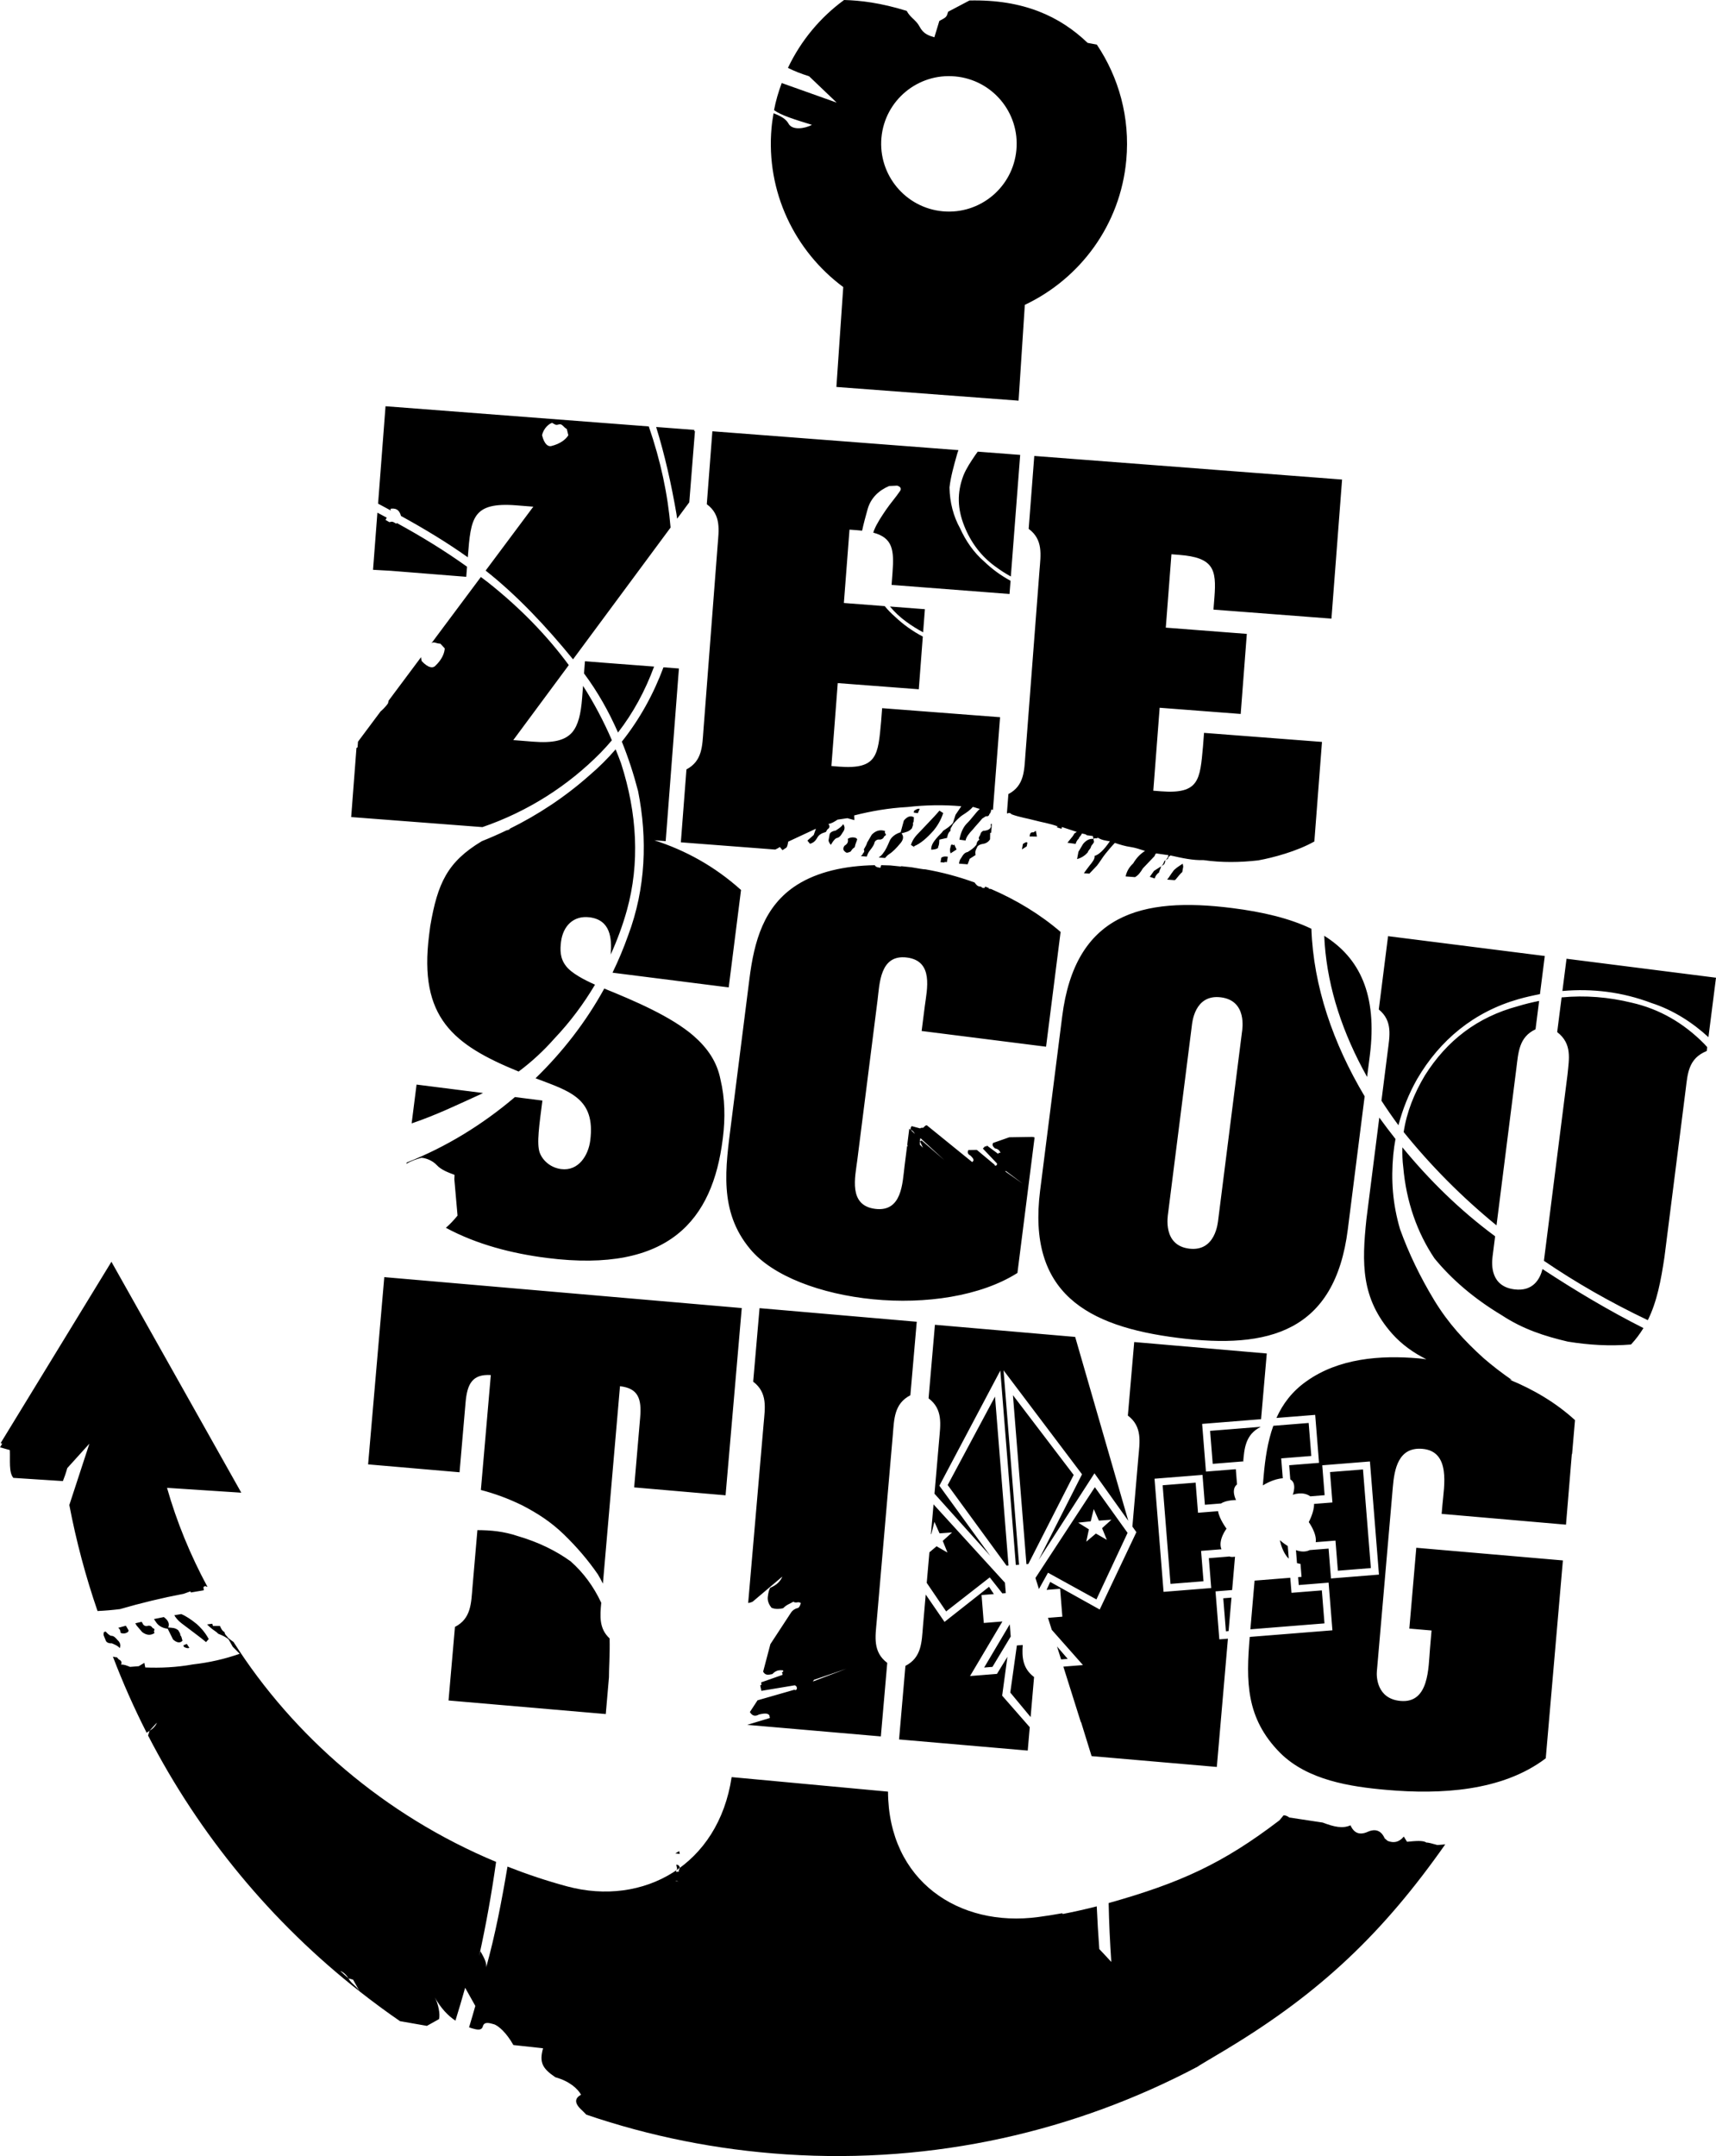<?xml version="1.0" encoding="utf-8"?>
<!DOCTYPE svg PUBLIC "-//W3C//DTD SVG 1.1//EN" "http://www.w3.org/Graphics/SVG/1.1/DTD/svg11.dtd">
<svg version="1.1" id="Layer_1" xmlns="http://www.w3.org/2000/svg" xmlns:xlink="http://www.w3.org/1999/xlink" x="0px" y="0px"
	 width="584.881px" height="734.632px" viewBox="0 0 584.881 734.632" enable-background="new 0 0 584.881 734.632"
	 xml:space="preserve">
<path d="M284.817,283c-1.116,0.164-1.938,0.682-2.047,1.305c-0.109,0.62-0.223,1.239-0.337,1.867
	c-0.121,0.622,0.464,1.333,0.762,1.694c0.522-0.878,1.047-1.762,1.853-2.285c1.114-0.161,1.633-1.044,2.155-1.926
	c0.931-1.141,0.75-2.126,0.161-2.845C286.846,281.698,286.032,282.214,284.817,283z M325.259,287.76
	c-0.402,0.259-0.402,0.259-0.402,0.259c-0.292-0.356-0.292-0.356-0.7-0.103c-0.11,0.625-0.64,1.507-0.164,2.848l2.039-1.311
	L325.259,287.76z M293.4,291.706l2.051,0.156c0.173-0.624,0.464-1.377,1.058-2.112c0.928-1.141,1.448-2.034,1.563-2.642
	c0.109-0.622,0.931-1.147,1.621-1.048c0.705,0.099,1.523-0.424,1.633-1.049c0.413-0.259,0.816-0.518,0.52-0.879
	c-0.292-0.358-0.292-0.358-0.174-0.982c-1.699-0.56-3.219-0.133-4.552,1.27c-0.517,0.885-1.039,1.767-1.555,2.653
	c-0.121,0.617-0.64,1.499-1.157,2.38c0.29,0.354,0.178,0.984-0.23,1.241C294.108,291.089,293.752,291.432,293.4,291.706z
	 M332.788,287.866c-0.928,1.144-1.744,1.667-2.969,2.447c-1.1,0.165-1.624,1.049-2.144,1.928c-0.628,0.773-0.751,1.468-0.802,2.028
	l2.937,0.226c0.179-0.593,0.567-1.32,0.667-1.861l2.036-1.301c-0.182-0.987-0.07-1.606,0.454-2.485
	c0.115-0.621,0.93-1.142,2.039-1.308c1.097-0.162,1.913-0.689,2.438-1.566l0.046-2.227c0.104,0.016,0.229,0.01,0.348,0.013
	l0.238-3.124l-0.416,0.268c0.47,1.343-0.756,2.125-2.562,2.188c-0.404,0.26-0.814,0.521-0.928,1.145
	c-0.122,0.619-0.934,1.143-0.339,1.862C333.012,286.622,332.897,287.245,332.788,287.866z M311.557,276.256
	c-0.107,0.623-0.107,0.623-0.107,0.623l1.393,0.198l0.634-1.499C312.776,275.477,312.371,275.738,311.557,276.256z M308.071,279.592
	l-1.091,3.987c-1.513,0.424-3.146,1.471-3.78,2.98c-0.636,1.499-1.268,3.003-2.197,4.145c-0.282,0.483-0.797,0.945-1.518,1.468
	l2.174,0.168c0.418-0.508,0.881-0.978,1.442-1.342c1.224-0.774,2.559-2.188,3.491-3.327c1.34-1.401,1.558-2.647,0.677-3.724
	c1.527-0.428,2.625-0.589,3.558-1.732c0.112-0.623,0.521-0.885,0.336-1.866c0.408-0.264,0.229-1.245,0.341-1.871
	C310.222,277.667,309.003,278.453,308.071,279.592z M348.655,287.557c0,0-0.106,0.625-0.337,1.862l1.622-1.042l0.235-1.242
	C349.872,286.775,349.469,287.034,348.655,287.557z M343.739,533.429l-4.598-57.566l-16.133,30.129l20.075,27.486L343.739,533.429z
	 M316.773,528.927l-0.905,10.398l6.618,9.732l14.859-11.594l4.294,5.449l1.171-0.094l-0.282-3.545l-24.34-26.689l-0.879,10.131
	l0.137-0.016l1.036-4.168l1.752,3.922l4.281-0.309l-3.191,2.881l1.613,3.973l-3.717-2.137L316.773,528.927z M402.963,297.14
	l0.334-1.862l-0.176-0.984c-1.636,1.045-2.85,1.832-3.379,2.714c-0.687,0.844-1.209,1.886-1.937,2.693l2.56,0.197
	c0.109-0.073,0.21-0.132,0.323-0.207C401.622,298.545,402.555,297.405,402.963,297.14z M352.26,283.604
	c-0.708-0.099-1.107,0.163-1.229,0.783l-0.116,0.618l2.51,0.041l-0.354-1.965C352.671,283.342,352.671,283.342,352.26,283.604z
	 M318.238,282.941c0.935-1.141,2.372-3.171,3.242-5.91l-1.288-0.826c-0.93,1.145-2.269,2.55-3.603,3.955
	c-1.332,1.402-2.672,2.807-4.003,4.212c-1.329,1.405-1.976,2.91-2.092,3.533l1.288,0.819l-0.293-0.359
	C313.822,287.412,315.978,285.489,318.238,282.941z M322.726,293.771l0.333-1.867c-0.7-0.088-1.392-0.198-2.216,0.326
	c-0.092,0.522-0.183,1.038-0.279,1.554l1.32,0.103c0.046-0.07,0.082-0.133,0.135-0.208L322.726,293.771z M421.626,505.779
	l-0.414-5.18l-10.176,0.814l-1.3-16.25l20.084-1.605l1.948-22.385l-45.183-3.904l-2.165,25.051c4.988,3.766,4.046,9,3.576,14.27
	l-2.033,23.549l1.362,1.914l-12.5,26.355l-16.873-9.402l-1.238,2.707l4.618-0.367l0.76,9.508l-4.894,0.389l1.283,4.08l10.635,12.014
	l-6.68,0.535l5.974,18.963c0.009-0.059,0.021-0.113,0.03-0.168l3.616,11.693l42.684,3.691l3.784-43.705l-2.927,0.232l-1.302-16.348
	l5.663-0.457l0.982-11.359c-0.741,0.129-1.472,0.127-2.143-0.121l0.001,0.074l-6.777,0.543l0.814,10.182l-16.248,1.297
	l-3.081-38.547l16.356-1.305l0.811,10.18l5.528-0.443c1.764-1.199,5.086-1.16,5.086-1.16S419.42,507.519,421.626,505.779z
	 M415.166,514.896l-6.835,0.547l-0.816-10.268l-11.24,0.896l2.684,33.604l11.243-0.896l-0.827-10.346l6.944-0.553
	c-1.275-3.121,1.726-7.021,1.726-7.021S415.533,517.486,415.166,514.896z M287.802,288.203c-0.517,0.878-0.631,1.504,0.662,2.32
	c0.695,0.1,1.509-0.418,1.509-0.418c0.525-0.886,0.928-1.147,1.336-1.405c0.23-1.244,0.754-2.127,0.859-2.749l-0.292-0.362
	c-0.993-0.456-2.097-0.294-2.911,0.225C289.138,286.797,289.025,287.418,287.802,288.203z M418.753,555.748l0.984-11.396
	l-2.801,0.229l0.9,11.242L418.753,555.748z M304.314,488.845c0.448-5.271,0.42-10.59,5.974-13.436l2.176-25.049l-53.579-4.633
	l-2.171,25.051c4.987,3.752,4.021,8.992,3.569,14.266l-5.279,61.145c0.576-0.086,1.108-0.221,1.594-0.5l10.045-8.502
	c-0.649,1.613-1.867,2.854-4.129,3.822c-0.372,0.568-0.646,1.613-0.825,3.119c-0.174,1.521,0.595,2.836,1.267,3.684
	c1.61,0.646,3.023,0.354,3.969,0.156c1.218-1.242,2.164-1.438,3.479-2.209c0.571,0.375,1.045,0.273,1.518,0.184
	c0,0,0.471-0.105,1.04,0.27c-0.273,1.047-0.646,1.613-1.12,1.713c-0.943,0.197-1.788,0.865-2.162,1.434l-7.1,10.848l-2.472,9.383
	c0.766,1.312,1.712,1.115,3.129,0.82c1.217-1.238,2.163-1.432,3.677-1.256c0.099,0.469,0.099,0.469-0.373,0.561
	c0,0,0.099,0.477,0.196,0.949l-6.884,2.424c-0.469,0.102-0.469,0.102-0.372,0.57c0.099,0.475,0.099,0.475-0.375,0.57
	c0,0,0,0,0.101,0.473c0,0,0.098,0.471,0.293,1.418l11.43-1.896c0.567,0.379,0.567,0.379,0.668,0.848
	c0.099,0.473-0.274,1.049-0.847,0.67l-12.551,3.604l-2.612,3.992c0.77,1.316,1.812,1.596,3.129,0.828
	c1.415-0.301,2.832-0.594,3.502,0.25l0.195,0.951l-7.746,2.34l45.561,3.941l2.179-25.051c-5.007-3.768-4.041-8.992-3.589-14.264
	L304.314,488.845z M277.067,572.939l0.372-0.568l11.034-3.781L277.067,572.939z M361.665,565.408l2.252-0.182l-3.645-4.232
	L361.665,565.408z M338.27,567.951l6.223-10.342l-0.326-4.154l-8.728,14.725L338.27,567.951z M472.969,358.364l-2.115,16.672
	c1.812,2.807,3.748,5.598,5.795,8.371c1.385-5.351,3.489-10.664,6.347-15.713c7.808-13.369,19.41-22.926,34.542-27.246
	c2.446-0.703,4.898-1.244,7.341-1.72l1.644-12.993l-53.416-6.76l-3.159,24.982C474.784,347.907,473.627,353.105,472.969,358.364z
	 M485.681,366.396c-3.706,6.184-6.246,12.607-7.254,19.33c9.275,11.486,19.772,22.09,31.642,31.797l6.779-53.595
	c0.668-5.262,0.84-10.577,6.52-13.206l1.229-9.678c-2.403,0.477-4.801,1.051-7.232,1.796
	C503.574,346.522,493.18,354.5,485.681,366.396z M216.146,506.798l31.156,2.695l5.518-63.797l-121.84-10.543l-5.516,63.803
	l31.166,2.691l2.051-23.736c0.546-6.436,2.344-9.768,8.61-9.387l-3.39,39.156c4.731,1.221,9.424,2.955,14.074,5.225
	c5.148,2.672,9.717,5.572,14.176,9.883c4.455,4.309,8.33,8.854,11.623,13.635c0.635,1.059,1.196,2.113,1.72,3.168l5.823-67.268
	c6.248,0.715,7.43,4.312,6.87,10.738L216.146,506.798z M140.303,382.777c8.221-2.771,16.012-6.531,23.327-9.854
	c0.343-0.158,0.68-0.336,1.02-0.5l-22.67-2.877L140.303,382.777z M138.561,396.531c1.69-1.051,3.359-1.549,5.033-2.037
	c1.539,0.062,3.815,0.914,5.295,2.51c1.479,1.594,3.762,2.453,6.036,3.304l-0.064,1.526l1.085,12.355
	c-1.325,1.632-2.639,3.012-3.974,4.155c10.544,5.698,22.617,8.778,34.458,10.278c41.913,5.309,56.449-13.215,59.88-40.342
	l0.085-0.646c0.828-6.581,0.703-13.444-0.824-19.82c-1.222-6.17-4.489-10.759-9.143-14.851c-7.747-6.71-20.487-12.073-30.465-16.135
	c-6.233,11.349-14.18,21.581-23.423,30.567c11.695,4.45,20.467,6.806,18.646,21.181c-0.647,5.1-4.005,10.521-9.914,9.762
	c-3.303-0.41-6.182-2.604-7.318-5.596c-1.095-3.137-0.146-9.377,0.919-17.752l-9.372-1.189c-0.126,0.109-0.25,0.221-0.375,0.328
	c-10.772,9.084-22.956,16.645-36.515,21.983L138.561,396.531z M297.557,442.699c17.808,1.752,36.688-1.018,49.222-8.963l5.85-46.172
	c-0.283-0.117-0.568-0.189-0.792-0.186l-7.836,0.123l-5.533,1.944c-0.396,0.827,0.026,1.235,0.648,1.843
	c1.034,0.19,1.453,0.598,1.878,1.414c-0.2,0.209-0.2,0.209-0.408,0.008c0,0-0.204,0.209-0.409,0.418l-3.543-2.621
	c-0.209-0.209-0.209-0.209-0.412,0.004c-0.202,0.214-0.202,0.214-0.414,0.008c0,0,0,0-0.202,0.209c0,0-0.201,0.21-0.606,0.626
	l4.822,5.077c0.003,0.415,0.003,0.415-0.198,0.625c-0.203,0.207-0.613,0.215-0.618-0.198l-6.064-5.056l-2.879,0.047
	c-0.398,0.829-0.19,1.445,0.647,1.845c0.625,0.603,1.257,1.216,1.055,1.837l-0.405,0.42L315.9,383.414
	c-0.409,0.006-0.61,0.217-1.223,0.846l-0.414,0.004c-0.409,0.013-0.409,0.013-0.613,0.221l-2.899-0.777
	c-0.403,0.42-0.396,0.832-0.389,1.246c0.621,0.197,1.039,0.6,1.462,1.418l-1.462-1.418c-0.124-0.119-0.251-0.231-0.447-0.348
	l-0.693,5.484l0.197,0.441c-0.106,0.002-0.188,0.002-0.253-0.005l-0.855,6.778c-0.732,5.746-0.834,15.756-10.029,14.589
	c-9.215-1.17-6.798-10.874-6.081-16.627l6.892-54.406c0.722-5.757,0.819-15.764,10.03-14.605c9.203,1.17,6.812,10.895,6.075,16.641
	l-1.068,8.39l42.409,5.357l4.955-39.11c-6.947-5.984-15.082-10.903-23.701-14.621c-0.341-0.048-0.668-0.094-0.899-0.125
	c0.083-0.055,0.155-0.107,0.234-0.164c-0.428-0.181-0.855-0.357-1.284-0.532c-0.129,0.156-0.252,0.317-0.36,0.498
	c-0.705-0.099-0.705-0.099-0.705-0.099c-0.288-0.357-0.288-0.357-0.987-0.458c-0.716-0.103-1.15-0.709-1.632-1.352
	c-5.504-1.992-11.14-3.498-16.736-4.471c-0.454,0.062-2.669-0.363-4.724-0.704c-1.16-0.146-2.312-0.268-3.463-0.37
	c-0.119,0.02-0.207,0.049-0.215,0.104c-1.256-0.149-2.431-0.264-3.573-0.363c-1.043-0.049-2.079-0.08-3.106-0.09
	c-0.088,0.291-0.192,0.582-0.249,0.884c-0.695-0.095-1.392-0.198-1.69-0.549l-0.264-0.325c-10.243,0.17-19.544,2.297-26.455,6.682
	c-11.44,7.241-14.647,19.354-16.248,32.019l-6.202,48.979c-1.954,15.443-4.326,30.174,6.402,43.053
	C263.3,434.849,279.897,440.966,297.557,442.699z M342.949,399.062l5.638,4.24l-6.049-4.232L342.949,399.062z M313.704,387.777
	l8.163,7.504l-7.737-6.685c0,0-0.204,0.211-0.61,0.218l1.063,2.251l-1.048-1.015l-0.017-1.236L313.704,387.777z M226.141,227.369
	c-3.395,9.126-8.104,17.695-14.193,25.331c2.212,5.468,4.045,11.098,5.532,16.832c3.249,16.279,2.618,33.18-3.36,49.118
	c-1.547,4.394-3.343,8.648-5.351,12.774l39.605,5.014l4.199-33.197c-9.048-8.112-18.844-13.463-29.54-16.933l3.862,0.293
	l4.281-55.889l0.227-2.863h-0.007l0.007-0.076L226.141,227.369z M199.519,225.312v0.019l-0.146-0.011l-0.317,4.132
	c4.69,6.292,8.481,13.064,11.585,20.142c5.176-6.688,9.265-14.221,12.295-22.471l-16.985-1.299L199.519,225.312z M164.242,286.606
	c-11.763,7.056-15.093,14.312-17.596,28.934l-0.401,3.11c-3.56,28.15,8.293,37.357,30.526,46.458
	c4.378-3.261,8.479-7.037,12.185-11.241c5.387-5.669,9.978-11.848,13.85-18.364c-3.496-1.543-8.127-3.917-9.949-6.429
	c-2.006-2.597-1.982-5.434-1.633-8.226c0.682-5.256,4.153-8.99,9.739-8.293c7.084,0.906,7.649,7.057,7.188,12.69
	c2.216-4.906,4.087-9.941,5.517-15.086c4.435-15.989,3.532-32.947-1.986-50.077c-0.572-1.604-1.216-3.179-1.851-4.755
	c-2.696,3.114-5.633,6.051-8.835,8.778c-8.41,7.468-17.68,13.575-27.53,18.405l0.499,0.039c-0.46,0.12-0.91,0.26-1.363,0.394
	C169.857,284.263,167.07,285.483,164.242,286.606z M194.524,532.015c-4.805-3.486-10.776-6.508-18.091-8.643
	c-4.687-1.578-9.162-2.006-13.713-2.014l-1.69,19.541c-0.452,5.27-0.41,10.596-5.964,13.434l-2.188,25.072l53.593,4.621
	l1.079-12.492c-0.026-2.516,0.364-8.176,0.221-13.287c-3.633-3.33-3.266-7.672-2.846-12.135
	C202.318,540.519,198.789,535.781,194.524,532.015z M395.77,295.176c0,0,0.414-0.268,0.814-0.528
	c0.415-0.26,0.524-0.886,0.634-1.503l-0.4,0.26C396.699,294.03,396.184,294.909,395.77,295.176z M62.616,543.05
	c0.761-0.273,1.522-0.529,2.277-0.826c0.055,0.129,0.108,0.256,0.165,0.379c1.468-0.266,2.941-0.516,4.423-0.752
	c-0.101-0.418-0.136-0.805-0.108-1.172l0.572-0.242c0.189,0.076,0.472,0.189,0.774,0.266c-5.863-10.879-10.511-22.199-13.79-33.754
	l25.313,1.654l-44.264-78.684l-37.688,61.67c0.002,0.258,0.213,0.305,0.486,0.283L0,493.142l3.349,0.938
	c0.159,3.461-0.408,7.605,1.206,9.475l16.88,1.094c0.544-1.338,1.045-2.789,1.49-4.416l7.542-8.336L23.63,512.8
	c2.353,12.344,5.581,24.422,9.613,36.119c2.535-0.109,5.087-0.334,7.646-0.646C47.974,546.21,55.219,544.46,62.616,543.05z
	 M70.214,559.519l0.929-1.055c-1.355-2.506-3.05-4.197-4.108-5.123c-1.854-1.502-3.583-2.674-5.252-3.379
	c-0.792,0.123-1.577,0.256-2.364,0.391c0.359,0.668,1.158,1.764,2.415,2.715c1.463,1.102,2.927,2.211,4.394,3.314
	C67.691,557.486,69.155,558.587,70.214,559.519z M62.738,561.185c0.82,0.35,1.229,0.52,1.81,0.285l-0.882-1.342l-1.162,0.473
	C62.504,560.601,62.504,560.601,62.738,561.185z M57.163,554.953l1.824,3.672c1.059,0.934,2.286,1.453,3.218,0.404
	c-0.237-0.584-0.302-1.584-0.709-1.756c-0.06-0.99-0.473-1.166-0.705-1.754c-1.058-0.932-2.049-0.863-3.456-0.973
	c0.521-1.234,0.054-2.4-1.411-3.504c-0.021-0.021-0.05-0.043-0.072-0.062c-1.128,0.215-2.253,0.445-3.376,0.68
	c0.257,0.375,0.512,0.754,0.765,1.141C54.121,554.144,55.762,554.839,57.163,554.953z M51.961,554.679
	c-0.233-0.582-1.055-0.932-1.638-0.695c-0.582,0.234-1.405-0.117-1.64-0.691c-0.083-0.209-0.237-0.445-0.425-0.697
	c-0.721,0.168-1.441,0.334-2.158,0.514c0.179,0.252,0.334,0.496,0.422,0.713c0.649,0.758,1.291,1.516,1.937,2.273
	c1.462,1.105,2.871,1.215,4.209,0.334c-0.234-0.586-0.234-0.586-0.062-0.99C52.783,555.029,52.372,554.851,51.961,554.679z
	 M132.723,173.438c2.1-0.516,3.416,0.266,3.943,2.357c8.144,4.484,15.744,9.077,22.778,14.089l0.029-0.347
	c1.03-13.011,1.47-18.546,16.596-17.346l5.7,0.455l-16.247,21.771c0.043,0.034,0.088,0.064,0.129,0.098
	c10.64,8.429,20.504,18.918,29.662,30.144l33.247-44.908c-0.94-11.283-3.378-22.746-7.429-34.458l-89.727-6.876l-2.541,33.19
	c1.458,0.764,2.854,1.534,4.281,2.298C133.264,173.503,133.154,173.333,132.723,173.438z M188.195,144.083
	c1.308,0.782,1.308,0.782,2.371,0.518c1.051-0.259,1.312,0.797,2.63,1.596l0.518,2.108c-0.795,1.318-2.643,2.899-5.81,3.679
	c-1.056,0.259-2.37-0.541-3.154-3.703C185.286,145.905,187.136,144.341,188.195,144.083z M158.914,196.536l0.273-3.44
	c-7.599-5.442-15.579-10.328-23.951-14.896l-0.156,0.258c-1.315-0.794-1.315-0.794-2.368-0.535c0,0,0,0-1.319-0.793
	c0.159-0.264,0.304-0.503,0.443-0.74c-1.071-0.565-2.12-1.15-3.205-1.706l-1.489,19.461l6.081,0.344L158.914,196.536z
	 M204.724,256.469c1.337-1.366,2.607-2.783,3.835-4.236c-2.766-6.399-6.017-12.581-9.831-18.533l-0.311,4.031
	c-0.423,5.552-1.33,9.336-3.388,11.789c-2.436,2.782-6.462,3.733-13.413,3.182l-6.668-0.533l18.917-25.551
	c-7.438-10.087-16.569-19.498-27.593-28.226c-0.781-0.614-1.587-1.191-2.375-1.792l-16.883,22.622
	c0.004-0.006,0.008-0.008,0.014-0.013c0.796-0.739,1.536,0.058,3.074,0.114l1.48,1.594c-0.057,1.54-0.91,3.817-3.298,6.037
	c-0.797,0.739-2.335,0.677-4.553-1.711c-0.131-0.449-0.193-0.892-0.224-1.324l-11.05,14.806l-0.203,0.903
	c0,0-0.776,1.26-2.558,2.799l-7.675,10.282l-0.15,1.913c-0.124,0.08-0.257,0.157-0.376,0.236l-1.8,23.538l44.735,3.426
	C180,276.481,193.675,267.683,204.724,256.469z M533.937,326.672l-1.407,10.986c10.153-0.885,20.295,0.293,30.341,4.091
	c7.378,2.37,14.063,6.688,19.433,11.646l2.578-20.261L533.937,326.672z M446.075,518.619c0,0,2.82,3.838,2.379,6.84l6.729-0.535
	l0.819,10.264l11.245-0.9l-2.688-33.602l-11.244,0.896l0.828,10.35l-6.266,0.498C447.97,515.136,446.075,518.619,446.075,518.619z
	 M516.148,439.32c-8.048-1.02-7.79-8.336-7.432-11.127l0.88-6.949c-12.044-8.9-22.469-19.18-31.604-30.306
	c-0.062,2.249,0.003,4.522,0.302,6.838c1.027,11.746,4.743,22.209,10.612,30.966c5.641,6.889,13.159,13.533,22.956,19.4
	c7.264,4.783,14.693,7.156,22.534,8.992c7.184,1.16,14.263,1.582,21.515,0.979c1.661-1.777,3.05-3.645,4.238-5.598
	c-11.584-5.846-23.098-12.676-34.404-20.107C524.922,435.646,522.644,440.138,516.148,439.32z M556.206,341.663
	c-7.931-1.938-15.888-2.588-23.948-1.82l-1.504,11.822c5.183,3.995,4.018,9.19,3.517,14.474l-8.042,63.452
	c10.802,7.369,22.574,14.119,35.411,20.23c3.121-6.287,4.467-13.438,5.68-21.549l7.226-57.038
	c0.668-5.259,0.837-10.585,7.176-13.119l0.16-1.331c-0.356-0.39-0.683-0.766-1.057-1.158
	C573.719,348.458,565.521,343.794,556.206,341.663z M43.668,555.996l0.174-0.41c-0.171-0.428-0.563-0.953-0.945-1.658
	c-0.874,0.232-1.741,0.473-2.61,0.719c0.609,0.436,0.766,0.951,0.815,1.709C41.92,556.703,42.91,556.64,43.668,555.996z
	 M230.794,176.737l4.139-5.587l1.93-24.242l-0.25-0.018l0.033-0.407l-13.008-0.996c2.94,9.476,5.177,19.461,6.919,29.581
	C230.654,175.624,230.708,176.182,230.794,176.737z M37.773,557.361c-0.669-0.283-1.226-0.846-1.76-1.459
	c-0.191,0.061-0.381,0.123-0.57,0.18c-0.128,0.396-0.218,0.854-0.068,1.229c0.237,0.586,0.475,1.168,0.709,1.752
	c0.233,0.586,1.053,0.928,2.045,0.867c1.231,0.521,2.048,0.869,2.694,1.627c0.35-0.818,0.289-1.812-0.768-2.746
	C39.411,558.056,38.766,557.298,37.773,557.361z M486.172,627.824c-1.028-0.822-3.815-0.551-6.599-0.283l-1.107-1.771
	c-1.678,2.049-3.524,2.227-5.479,1.488l-1.02-0.854c-1.197-2.689-3.145-3.436-5.827-2.238c-2.695,1.201-4.648,0.463-5.839-2.23
	c-2.69,1.193-5.57,0.547-9.466-0.936l-11.403-1.723c-1.021-0.826-1.947-0.744-1.947-0.744l-1.426,1.744h-0.03
	c-19.201,14.656-33.652,21.252-58.159,28.15c0.126,6.732,0.459,13.402,0.904,20.061c-1.372-1.457-2.712-2.965-4.091-4.385
	c-0.362-4.848-0.647-9.703-0.869-14.557c-3.806,0.98-7.66,1.838-11.546,2.598c-0.091-0.072-0.172-0.172-0.266-0.244
	c-2.686,0.49-5.404,0.924-8.145,1.285c-26.987,3.617-51.043-12.271-51.185-42.725l-53.299-4.949
	c-4.51,30.012-30.055,44.223-56.081,37.23c-6.958-1.875-13.731-4.148-20.32-6.742c-1.96,11.666-4.177,23.268-7.322,34.572
	c0.436-1.604-0.729-3.668-1.895-5.721l-0.44,1.613c2.328-10.551,4.241-21.209,5.771-32.064
	c-38.056-15.865-69.185-42.965-89.491-74.934c-0.688-0.465-1.357-0.979-1.915-1.457c-0.243-0.582-1.067-0.92-1.143-1.914
	c-0.82-0.336-1.315-1.492-1.557-2.074l-2.4-0.014c-0.086-0.209-0.156-0.473-0.233-0.758c-0.584,0.082-1.172,0.154-1.754,0.238
	c0.384,0.418,0.806,0.801,1.244,1.174c1.064,0.918,1.892,1.256,2.544,2.002c1.237,0.504,2.477,1.006,3.546,1.926l1.386,2.484
	l2.38,2.412c-5.054,1.783-10.349,2.99-15.891,3.617c-5.709,1.035-11.078,1.248-16.289,1.049l-0.316-1.576l-1.909,1.146
	c-0.993,0.08-1.985,0.154-2.977,0.23c-1.236-0.506-2.062-0.842-3.055-0.768c0.339-0.824,0.092-1.398-0.731-1.74l-0.659-0.748
	c-0.549-0.035-0.986-0.121-1.383-0.242c3.374,8.879,7.231,17.549,11.511,25.961c0.308-0.246,0.58-0.479,0.951-0.689l2.519-2.764
	c0,0-0.458,1.609-2.519,2.764l-0.473,1.619c17.502,33.939,42.162,63.711,72.124,87.201c-1.146-1.955-2.708-2.463-3.841-4.465
	l-2.783-2.514c0,0,1.621,0.455,2.783,2.514l1.598,0.457c1.027,1.793,2.056,3.609,2.271,4.037c4.474,3.488,9.037,6.889,13.713,10.088
	l9.17,1.605c0,0,2.063-1.146,4.127-2.301c0.462-1.619-0.257-5.287-1.417-7.373c2.052,3.662,4.42,6.16,7.009,7.9
	c1.163-3.711,2.254-7.449,3.314-11.217l3.47,6.195c-0.688,2.449-1.394,4.879-2.131,7.301c0.331,0.119,0.667,0.24,1.037,0.346
	c1.616,0.447,3.224,0.883,3.664-0.705c0.458-1.617,2.077-1.172,3.687-0.721c1.617,0.457,4.395,2.973,6.714,7.105l10.116,1.104
	c-1.357,4.836-0.203,6.896,4.182,9.867c4.847,1.359,7.624,3.889,8.765,5.959c-2.05,1.133-2.512,2.742,0.271,5.264
	c0,0,0.689,0.646,1.53,1.531c21.522,7.328,44.356,11.982,68.143,13.535c50.482,3.297,98.565-7.865,140.247-29.912
	c-0.063-0.086,6.936-4.172,10.425-6.277c0.276-0.389,1.399-1.814,0.028-0.033c31.441-19,52.75-39.271,73.909-69.41
	c-0.887,0.1-1.793,0.145-2.693,0.219C488.126,628.167,486.852,627.763,486.172,627.824z M230.166,640.861c0,0,0.472-0.1,1.039,0.273
	L230.166,640.861z M231.46,637.64l-0.945,0.193c-0.096-0.471-0.096-0.471,0.277-1.045c-0.1-0.473-0.199-0.941-0.298-1.41
	c0.474-0.102,1.044,0.266,1.145,0.742c0.096,0.475,0.096,0.475-0.275,1.043C231.363,637.164,231.363,637.164,231.46,637.64z
	 M230.179,631.5l1.316-0.768l0.199,0.943L230.179,631.5z M515.302,470.193c-3.292-2.271-6.521-4.738-9.666-7.459
	c-6.443-5.836-11.966-11.777-16.796-19.713c-4.812-7.955-8.695-16.008-11.646-24.191c-2.55-8.699-3.104-16.711-2.312-25.373
	c0.165-1.785,0.431-3.58,0.755-5.375c-1.897-2.395-3.729-4.828-5.516-7.291l-4.389,34.605c-1.572,15.004-1.899,26.973,8.757,39.025
	c3.351,3.754,7.354,6.57,11.688,8.727c-0.894-0.102-1.787-0.238-2.674-0.316c-13.028-1.137-27.231-0.031-38.218,7.814
	c-4.864,3.42-8.064,7.697-10.222,12.492l13.211-1.051l1.306,16.35l-10.175,0.812l0.385,4.84c2.396,1.281,0.841,5.227,0.841,5.227
	s3.385-1.352,5.97,0.529l4.888-0.395l-0.812-10.18l16.251-1.303l3.08,38.545l-16.356,1.311l-0.812-10.174l-6.43,0.508
	c-1.478,0.736-3.145,0.568-4.69,0.023l0.348,4.416c0.702,0.211,1.199,0.262,1.199,0.262l0.354,4.426l-1.163,0.09l0.21,2.695
	l10.178-0.814l1.298,16.24l-28.183,2.252c-1.252,15.027-1.418,27.631,10.367,39.516c9.329,9.275,23.753,11.527,36.444,12.621
	c17.972,1.559,39.149,0.564,54.085-10.77l5.843-67.428l-49.967-4.314l-2.372,27.533l7.571,0.652l-0.535,6.264
	c-0.556,6.43-0.28,18.582-10.002,17.744c-8.248-0.715-8.238-8.52-8.105-10.018l5.442-62.805c0.511-6.09,1.846-13.785,10.085-13.076
	c9.73,0.836,7.372,12.762,6.83,19.031l-0.271,3.129l42.38,3.674l1.995-24.09l0.083,0.033l0.993-11.561
	c-6.549-5.975-14.167-10.443-22.297-13.781C514.786,470.126,515.042,470.169,515.302,470.193z M352.451,571.414
	c-3.925-2.955-4.16-6.832-3.864-10.92l-1.996,0.158l-2.247,16.049l6.933,8.354L352.451,571.414z M357.2,535.871l16.508,9.098
	l10.616-22.678l-11.152-15.562l-20.25,30.926l1.185,3.771L357.2,535.871z M371.76,518.359l1.03-4.166l1.749,3.924l4.288-0.311
	l-3.193,2.883l1.619,3.977l-3.725-2.146l-3.286,2.77l0.896-4.203l-3.649-2.273L371.76,518.359z M423.714,498.304
	c0.381-4.805,0.79-9.479,5.874-12.068l0.006-0.072l-17.146,1.371l0.897,11.24l10.338-0.828L423.714,498.304z M450.537,541.892
	l-10.341,0.826l-0.412-5.127l-12.171,0.971l-0.436,5.002l0.016,0.191l-0.03,0.002l-0.984,11.398l25.257-2.021L450.537,541.892z
	 M436.24,524.777c0,0,0.487,2.979,2.192,5.363c0.249,0.35,0.529,0.654,0.832,0.92l-0.341-4.27
	C437.335,525.8,436.24,524.777,436.24,524.777z M350.981,588.505l-9.404-10.744l1.793-13.236l-3.565,5.818l-9.179,0.732
	l11.033-18.594l-6.347,0.51l-0.759-9.514l4.194-0.332l-1.648-2.475l-15.168,11.957l-6.408-9.322l-0.944,10.875
	c-0.442,5.271-0.41,10.586-5.976,13.432l-2.167,25.064l43.854,3.795L350.981,588.505z M345.249,475.373l4.6,57.568l0.652-0.055
	l15.454-30.33L345.249,475.373z M446.044,484.845l-12.046,0.965c-1.923,5.326-2.781,11.174-3.302,17.125l-0.022,0.217
	c0.002,0,0.003,0,0.006-0.004l-0.258,2.975c0.562-0.355,3.692-2.252,6.798-2.432l-0.54-6.779l10.262-0.822L446.044,484.845z
	 M347.341,533.138l-5.291-66.236l26.747,35.432l-14.77,29.145l19.007-29.48l11.532,16.18l-18.105-62.652l-47.8-4.133l-2.166,25.049
	c4.997,3.768,4.036,8.992,3.595,14.275l-1.58,18.227l19.062,21.227l-17.396-23.953l20.771-39.232l5.293,66.248L347.341,533.138z
	 M333.259,153.888c-0.264,0.381-0.547,0.736-0.814,1.127c-1.539,2.272-3.079,4.54-4.062,6.975
	c-2.281,5.981-2.021,11.469,0.28,17.227c2.291,5.755,5.813,10.361,10.564,13.798c1.711,1.277,3.475,2.402,5.306,3.415l3.183-41.431
	L333.259,153.888z M287.412,97.814l-2.335,34.033l62.095,4.673l2.128-32.646c18.793-8.893,32.585-27.18,34.588-49.397
	c1.305-14.416-2.551-28.113-10.049-39.282l-3.137-0.583C361.3,5.599,348.857-0.251,330.434,0.165l-4.865,2.564l-2.405,1.259
	c-0.551,1.852-0.551,1.852-3.004,3.144c-0.557,1.843-1.128,3.722-1.691,5.58c-1.878-0.575-3.737-1.144-5.001-3.575
	c-1.294-2.439-3.14-2.996-4.434-5.432c-8.897-2.75-15.798-3.562-21.339-3.706c-8.142,5.943-14.743,13.872-19.136,23.136
	c2.042,1.016,4.384,1.971,7.207,2.843l9.413,8.988l-18.743-6.673c-1.091,2.981-2.018,6.023-2.614,9.233
	c2.333,1.738,7.03,3.208,12.927,5.012c-2.428,1.292-6.711,1.981-8.014-0.441c-0.84-1.606-2.78-2.632-5.079-3.496
	c-0.27,1.627-0.535,3.244-0.679,4.908C260.996,65.414,270.954,85.599,287.412,97.814z M300.428,46.914
	c1.152-12.701,12.409-22.034,25.093-20.882c12.713,1.152,22.077,12.35,20.905,25.052c-1.15,12.689-12.368,22.069-25.078,20.915
	C308.664,70.845,299.291,59.609,300.428,46.914z M308.746,211.729c1.893,1.407,3.862,2.637,5.89,3.714l0.604-7.87l-11.905-0.914
	C304.919,208.554,306.715,210.252,308.746,211.729z M350.614,180.196c4.989,3.667,4.103,8.868,3.692,14.095l-4.817,62.92
	c-0.399,5.215-0.302,10.487-5.791,13.357l-0.498,6.472c0.17,0.189,0.238,0.162,0.566-0.05c0.694,0.093,0.694,0.093,0.99,0.455
	c2.688,1.016,5.49,1.41,7.89,2.07c2.392,0.656,5.197,1.051,7.891,2.07l-0.411,0.266l1.689,0.554l0.113-0.62l5.084,1.67l-0.811,0.526
	l-0.52,0.88l-1.86,2.289l2.808,0.393c0.105-0.616,0.637-1.496,1.035-1.762c0.115-0.619,0.931-1.14,1.045-1.767
	c0.699,0.104,1.4,0.2,1.691,0.566c0.703,0.098,1.409,0.187,2.106,0.286l0.175,0.987c0.415-0.258,0.415-0.258,0.415-0.258
	c0.69,0.095,0.69,0.095,1.103-0.164c1.286,0.818,2.686,1.011,4.086,1.208c-1.966,2.907-3.705,4.578-5.224,5
	c0.183,0.986-0.754,2.134-1.684,3.272c-0.771,0.949-1.271,1.725-1.948,2.618l1.872,0.143c0.863-0.909,1.724-1.815,2.592-2.727
	c0.926-1.145,1.957-2.908,2.894-4.047c0.937-1.143,1.858-2.292,3.201-3.698c1.692,0.564,3.387,1.119,5.486,1.417
	c1.402,0.196,3.089,0.758,4.79,1.313c-1.633,1.042-2.965,2.45-4.002,4.213c-1.566,1.499-2.241,2.865-2.607,4.474l3.198,0.245
	c1.057-0.563,1.839-1.562,2.681-2.98l4.009-4.215c0.114-0.619,0.52-0.885,0.52-0.885l4.203,0.6
	c-0.113,0.619-0.631,1.502-1.049,1.762c0.418-0.26,0.822-0.521,0.822-0.521c0.112-0.623,0.513-0.882,0.929-1.145
	c3.794,0.857,7.588,1.709,11.206,1.583c6.306,0.893,12.424,0.803,18.668,0.093c5.072-0.918,13.141-3.063,19.141-6.438l2.603-33.925
	l-40.202-3.084l-0.351,4.574c-1.029,11.431-1.253,16.339-14.316,15.338l-2.625-0.204l2.167-28.265l27.62,2.115l2.089-27.284
	l-27.618-2.126l1.925-25.004l2.612,0.206c11.762,0.902,12.77,4.93,12.045,14.396l-0.334,4.254l40.213,3.075l3.622-47.385
	l-104.907-8.042L350.614,180.196z M239.76,248.795c-0.402,5.222-0.315,10.497-5.789,13.361l-1.91,24.85l32.167,2.465
	c0.571-0.238,1.081-0.549,1.586-0.872l0.583,0.72l0.277,0.339l0.048,0.002c0.792-0.506,1.188-0.761,1.188-0.761
	c0.404-0.262,0.521-0.881,0.745-2.125l9.443-4.401l-0.748,2.125l-2.153,1.92l0.878,1.085c1.515-0.425,2.034-1.309,2.556-2.19
	c0.522-0.882,1.342-1.402,2.854-1.825l0.521-0.884c0.812-0.527,0.929-1.145,0.34-1.862c1.107-0.164,1.928-0.688,3.148-1.472
	c1.105-0.164,2.213-0.322,3.322-0.488l2.393,0.657l-0.062-1.601c5.653-1.432,11.593-2.504,18.129-2.859
	c6.242-0.708,12.361-0.801,18.376-0.266l-1.965,2.906l-0.867,2.747c-0.923,1.147-2.147,1.927-3.37,2.709
	c-0.521,0.88-1.342,1.403-2.263,2.544c-0.931,1.146-1.858,2.294-1.793,3.896c1.811-0.07,2.625-0.589,2.329-0.945
	c0.518-0.885,0.343-1.86,0.451-2.479l2.634-0.596c0.106-0.615,0.338-1.859,1.154-2.381c-0.18-0.982,0.625-1.507,0.741-2.128
	c0.932-1.147,2.265-2.546,3.484-3.329c1.224-0.788,2.444-1.571,3.373-2.711c0.702,0.095,1.689,0.555,2.392,0.66
	c-1.739,1.665-2.777,3.422-4.527,5.094c-1.33,1.402-2.082,3.526-2.418,5.393l2.095,0.295c0.234-1.244,1.161-2.382,2.495-3.79
	c0.923-1.141,2.268-2.552,3.186-3.695c0.411-0.26,0.821-0.518,1.229-0.783c0.7,0.099,1.105-0.157,1.224-0.78
	c0.405-0.265,0.518-0.889,0.641-1.502c0.166,0.021,0.355,0.068,0.562,0.125l2.425-31.587l-40.196-3.079l-0.352,4.572
	c-1.045,11.426-1.265,16.337-14.334,15.347l-2.607-0.214l2.166-28.251l27.624,2.105l1.365-17.958
	c-3.398-1.782-6.592-4.022-9.524-6.814c-1.259-1.087-2.407-2.29-3.452-3.556l-13.926-1.072l1.917-24.998l2.616,0.199
	c0.596,0.042,1.132,0.099,1.677,0.164c0.516-2.384,1.187-4.861,1.885-7.347c1.109-3.905,3.914-6.424,7.336-7.874
	c0.907-0.031,1.82-0.082,2.736-0.125c1.114,0.314,1.517,1.022,1.007,1.781c-1.541,2.285-3.284,4.197-4.828,6.467
	c-1.536,2.279-3.085,4.548-4.068,6.981c-0.098,0.271-0.164,0.526-0.26,0.785c6.589,1.749,7.156,5.836,6.561,13.576l-0.318,4.23
	l40.195,3.093l0.353-4.5c-3.193-1.732-6.195-3.879-8.953-6.532c-3.634-3.119-6.392-7.203-8.241-11.334
	c-2.218-3.946-3.543-8.822-3.615-13.951c0.389-3.498,1.483-7.412,2.587-11.308c0.128-0.487,0.295-0.94,0.464-1.385l-83.873-6.431
	l-1.901,24.85c4.979,3.664,4.093,8.854,3.686,14.081L239.76,248.795z M451.514,321.687c1.133,15.201,6.12,30.387,14.446,45.253
	l0.935-7.331c2.626-20.812-3.538-33.262-15.543-40.757C451.399,319.796,451.446,320.742,451.514,321.687z M369.14,287.585
	c-0.527,0.876-1.043,1.766-1.565,2.644c-0.114,0.623-0.344,1.864-0.464,2.483c1.521-0.418,2.738-1.208,3.672-2.345
	c0.114-0.62,0.933-1.142,1.04-1.769c0.119-0.622,0.932-1.143,1.046-1.763l-0.185-0.981
	C371.284,285.656,370.062,286.434,369.14,287.585z M459.383,418.925l5.743-45.371c-10.758-18.052-17.465-37.499-18.148-57.091
	c-7.45-3.583-16.615-5.741-26.996-7.056c-31.062-3.929-53.535,2.062-57.947,36.919l-7.521,59.332
	c-4.408,34.842,15.854,46.273,46.93,50.191C432.501,459.789,454.971,453.791,459.383,418.925z M423.301,351.749l-8.075,63.765
	c-0.125,0.991-0.899,11.073-9.944,9.927c-9.037-1.145-7.27-11.093-7.146-12.088l8.077-63.779c0.126-0.984,0.878-10.898,9.926-9.752
	C425.171,340.958,423.433,350.755,423.301,351.749z M391.885,298.757l1.687,0.562c0.107-0.617,0.64-1.501,1.458-2.02
	c0.109-0.621,0.634-1.51,0.74-2.124l-2.438,1.559L391.885,298.757z"/>
</svg>

